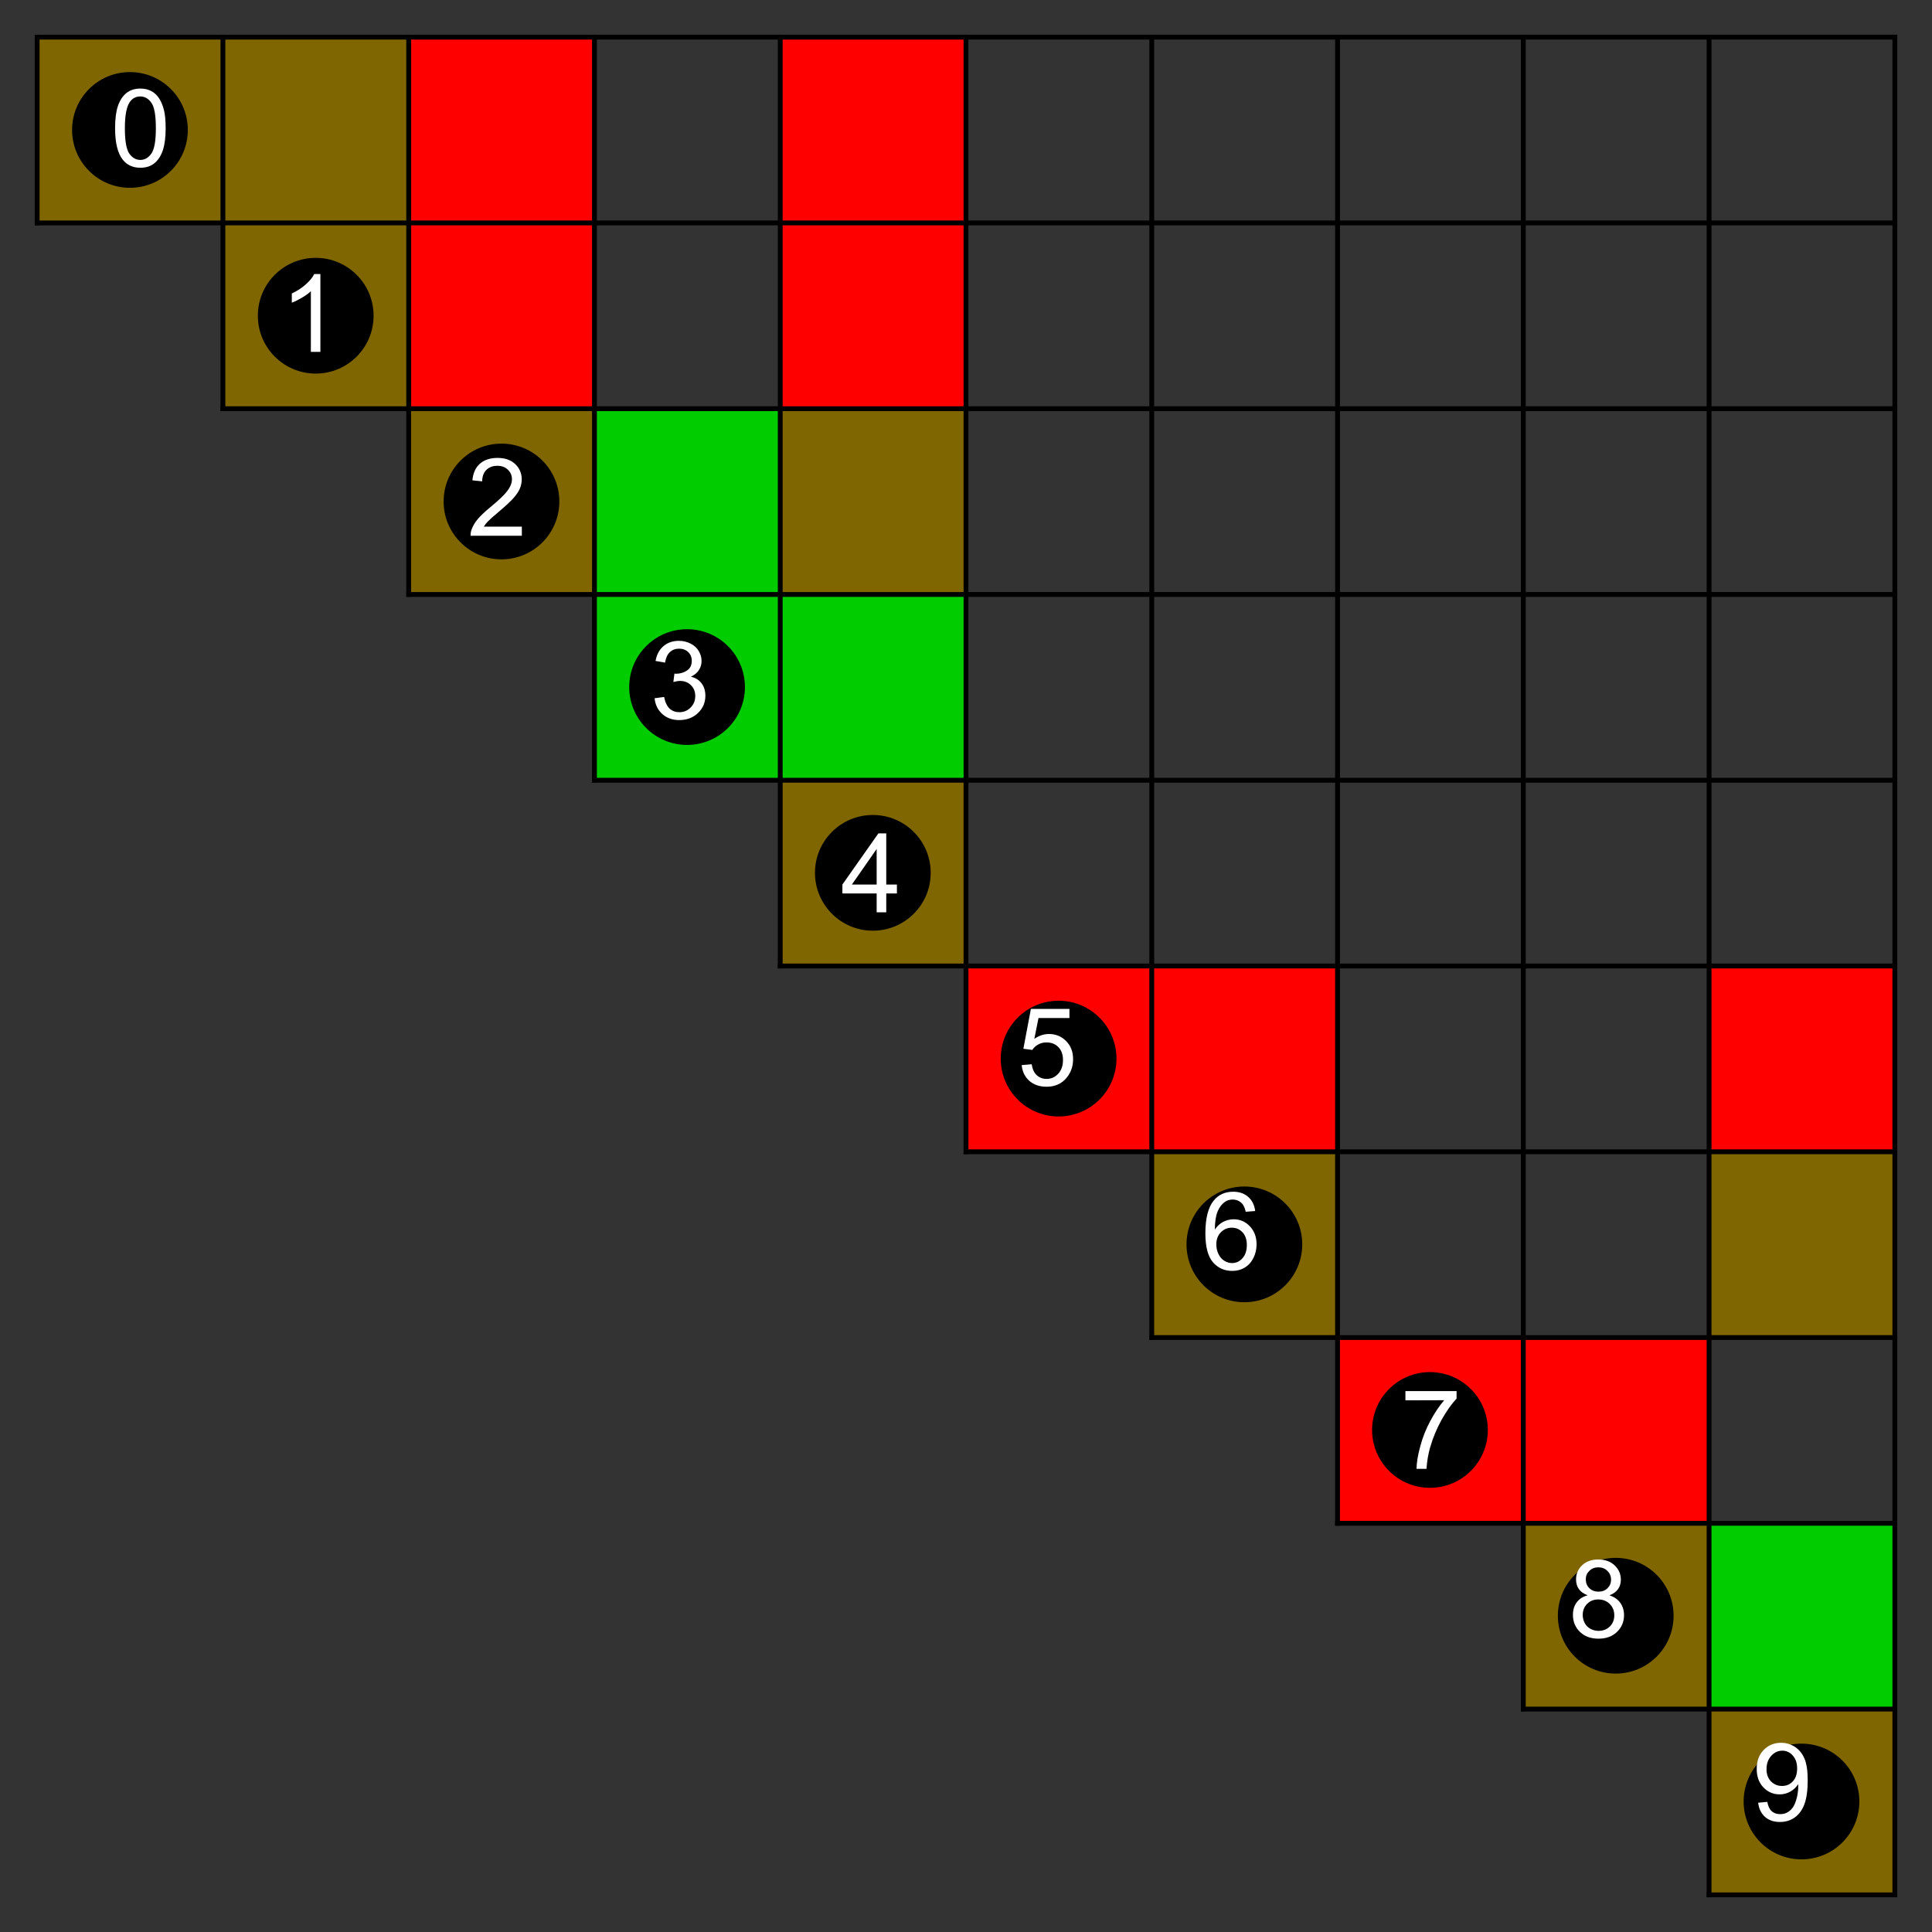 <?xml version="1.0" encoding="UTF-8" standalone="no"?>
<!-- Created with Inkscape (http://www.inkscape.org/) -->

<svg
   width="10.4cm"
   height="10.4cm"
   viewBox="0 0 10.4 10.4"
   version="1.1"
   id="svg1"
   inkscape:version="1.3.2 (1:1.3.2+202311252150+091e20ef0f)"
   sodipodi:docname="join_and_meet.svg"
   xmlns:inkscape="http://www.inkscape.org/namespaces/inkscape"
   xmlns:sodipodi="http://sodipodi.sourceforge.net/DTD/sodipodi-0.dtd"
   xmlns:xlink="http://www.w3.org/1999/xlink"
   xmlns="http://www.w3.org/2000/svg"
   xmlns:svg="http://www.w3.org/2000/svg">
  <rect x="0" y="0" width="10.4" height="10.4" fill="#333333" stroke="none"/>
  <sodipodi:namedview
     id="namedview1"
     pagecolor="#ffffff"
     bordercolor="#666666"
     borderopacity="1.0"
     inkscape:showpageshadow="2"
     inkscape:pageopacity="0.0"
     inkscape:pagecheckerboard="0"
     inkscape:deskcolor="#d1d1d1"
     inkscape:document-units="cm"
     showgrid="true"
     inkscape:zoom="1.8731776"
     inkscape:cx="33.632689"
     inkscape:cy="157.4864"
     inkscape:window-width="3440"
     inkscape:window-height="1403"
     inkscape:window-x="1920"
     inkscape:window-y="0"
     inkscape:window-maximized="1"
     inkscape:current-layer="layer5">
    <inkscape:grid
       id="grid1"
       units="cm"
       originx="0.2"
       originy="0.2"
       spacingx="1"
       spacingy="1"
       empcolor="#3f3fff"
       empopacity="0.251"
       color="#3f3fff"
       opacity="0.125"
       empspacing="5"
       dotted="false"
       gridanglex="30"
       gridanglez="30"
       visible="true" />
  </sodipodi:namedview>
  <defs
     id="defs1" />
  <g
     inkscape:groupmode="layer"
     id="layer3"
     inkscape:label="green squares"
     transform="translate(0.2,0.2)"
     sodipodi:insensitive="true">
    <rect
       style="opacity:1;fill:#00cc00;fill-opacity:1;stroke:none;stroke-width:0.794"
       id="rect19-54-7"
       width="1"
       height="1"
       x="2"
       y="2" />
    <rect
       style="opacity:1;fill:#00cc00;fill-opacity:1;stroke:none;stroke-width:0.794"
       id="rect19-54-7-6"
       width="1"
       height="1"
       x="3"
       y="2" />
    <rect
       style="opacity:1;fill:#00cc00;fill-opacity:1;stroke:none;stroke-width:0.794"
       id="rect19-54-7-6-3"
       width="1"
       height="1"
       x="3.995"
       y="2.011" />
    <rect
       style="opacity:1;fill:#00cc00;fill-opacity:1;stroke:none;stroke-width:0.794"
       id="rect19-54-7-6-6"
       width="1"
       height="1"
       x="4"
       y="3" />
    <rect
       style="opacity:1;fill:#00cc00;fill-opacity:1;stroke:none;stroke-width:0.794"
       id="rect19-54-7-6-8"
       width="1"
       height="1"
       x="4"
       y="4" />
    <rect
       style="opacity:1;fill:#00cc00;fill-opacity:1;stroke:none;stroke-width:0.794"
       id="rect19-54-7-9"
       width="1"
       height="1"
       x="3"
       y="3" />
    <rect
       style="opacity:1;fill:#00cc00;fill-opacity:1;stroke:none;stroke-width:0.794"
       id="rect19-54-7-59"
       width="1"
       height="1"
       x="1.1241625e-07"
       y="9.7677592e-08" />
    <rect
       style="opacity:1;fill:#00cc00;fill-opacity:1;stroke:none;stroke-width:0.794"
       id="rect19-54-7-1"
       width="1"
       height="1"
       x="1"
       y="1" />
    <rect
       style="opacity:1;fill:#00cc00;fill-opacity:1;stroke:none;stroke-width:0.794"
       id="rect19-54-7-4"
       width="1"
       height="1"
       x="1"
       y="9.7677592e-08" />
    <rect
       style="opacity:1;fill:#00cc00;fill-opacity:1;stroke:none;stroke-width:0.794"
       id="rect19-54-7-7-0"
       width="1"
       height="1"
       x="6"
       y="6" />
    <rect
       style="opacity:1;fill:#00cc00;fill-opacity:1;stroke:none;stroke-width:0.794"
       id="rect19-54-7-7-5"
       width="1"
       height="1"
       x="9"
       y="6" />
    <rect
       style="opacity:1;fill:#00cc00;fill-opacity:1;stroke:none;stroke-width:0.794"
       id="rect19-54-7-18"
       width="1"
       height="1"
       x="9"
       y="9" />
    <rect
       style="opacity:1;fill:#00cc00;fill-opacity:1;stroke:none;stroke-width:0.794"
       id="rect19-54-7-18-9"
       width="1"
       height="1"
       x="8"
       y="8" />
    <rect
       style="opacity:1;fill:#00cc00;fill-opacity:1;stroke:none;stroke-width:0.794"
       id="rect19-54-7-18-7"
       width="1"
       height="1"
       x="9"
       y="8" />
  </g>
  <g
     inkscape:groupmode="layer"
     id="layer2"
     inkscape:label="red squares"
     sodipodi:insensitive="true"
     transform="translate(0.2,0.2)">
    <path
       id="rect19"
       style="opacity:1;fill:#ff0000;fill-opacity:1;stroke:none;stroke-width:0.794"
       d="M 2.3384074e-5,2.2704584e-5 V 1 H 1 V 2 H 2 V 3 H 3 V 2 1 2.2704584e-5 H 2 1 Z m 3.995,0 V 1 h 0.005 V 2 3 H 5 V 2 1 h -0.005 V 2.2704584e-5 Z M 4,4 V 5 H 5 V 4 Z M 5,5 V 6 H 6 V 7 H 7 V 6 5 H 6 Z M 7,7 V 8 H 8 V 9 H 9 V 8 7 H 8 Z m 2,0 H 10 V 6 5 H 9 v 1 z m 0,2 V 10 H 10 V 9 Z" />
  </g>
  <g
     inkscape:groupmode="layer"
     id="layer4"
     inkscape:label="brown squares (meet)"
     sodipodi:insensitive="true"
     transform="translate(0.2,0.2)">
    <rect
       style="fill:#806600;fill-opacity:1;stroke:none;stroke-width:0.794"
       id="rect20-9-4"
       width="1"
       height="1"
       x="1"
       y="1.341194e-07" />
    <rect
       style="fill:#806600;fill-opacity:1;stroke:none;stroke-width:0.794"
       id="rect20-9-0"
       width="1"
       height="1"
       x="1.1241625e-07"
       y="1.7232516e-08" />
    <rect
       style="fill:#806600;fill-opacity:1;stroke:none;stroke-width:0.794"
       id="rect20-9-9"
       width="1"
       height="1"
       x="1"
       y="1" />
    <rect
       style="fill:#806600;fill-opacity:1;stroke:none;stroke-width:0.794"
       id="rect20-9-3"
       width="1"
       height="1"
       x="2"
       y="2" />
    <rect
       style="fill:#806600;fill-opacity:1;stroke:none;stroke-width:0.794"
       id="rect20-9-34"
       width="1"
       height="1"
       x="4"
       y="2" />
    <rect
       style="fill:#806600;fill-opacity:1;stroke:none;stroke-width:0.794"
       id="rect20-9-1"
       width="1"
       height="1"
       x="4"
       y="4" />
    <rect
       style="fill:#806600;fill-opacity:1;stroke:none;stroke-width:0.794"
       id="rect20-9-33"
       width="1"
       height="1"
       x="6"
       y="6" />
    <rect
       style="fill:#806600;fill-opacity:1;stroke:none;stroke-width:0.794"
       id="rect20-9-6"
       width="1"
       height="1"
       x="9"
       y="6" />
    <rect
       style="fill:#806600;fill-opacity:1;stroke:none;stroke-width:0.794"
       id="rect20-9-04"
       width="1"
       height="1"
       x="9"
       y="9" />
    <rect
       style="fill:#806600;fill-opacity:1;stroke:none;stroke-width:0.794"
       id="rect20-9-7"
       width="1"
       height="1"
       x="8"
       y="8" />
  </g>
  <g
     inkscape:label="labels"
     inkscape:groupmode="layer"
     id="layer1"
     sodipodi:insensitive="true"
     transform="translate(0.2,0.2)">
    <g
       id="g10"
       transform="matrix(0.623,0,0,0.623,0.188,0.188)"
       style="stroke-width:1.604">
      <ellipse
         style="opacity:1;fill:#000000;fill-opacity:1;stroke:none;stroke-width:1.273"
         id="path1"
         cx="0.5"
         cy="0.5"
         rx="0.5"
         ry="0.5" />
      <path
         d="m -205.399,33.183 q 0,-4.57 0.932,-7.348 0.949,-2.795 2.795,-4.307 1.863,-1.512 4.676,-1.512 2.074,0 3.639,0.844 1.564,0.826 2.584,2.408 1.02,1.564 1.6,3.832 0.58,2.25 0.58,6.082 0,4.535 -0.932,7.33 -0.932,2.777 -2.795,4.307 -1.846,1.512 -4.676,1.512 -3.727,0 -5.854,-2.672 -2.549,-3.217 -2.549,-10.477 z m 3.252,0 q 0,6.346 1.477,8.455 1.494,2.092 3.674,2.092 2.18,0 3.656,-2.109 1.494,-2.109 1.494,-8.438 0,-6.363 -1.494,-8.455 -1.477,-2.092 -3.691,-2.092 -2.18,0 -3.48,1.846 -1.635,2.355 -1.635,8.701 z"
         id="text1"
         style="font-size:36px;line-height:1.25;font-family:Arial;-inkscape-font-specification:Arial;letter-spacing:0px;word-spacing:0px;baseline-shift:baseline;fill:#ffffff;stroke-width:2.888"
         transform="matrix(0.026,0,0,0.026,5.712,-0.378)"
         aria-label="0" />
    </g>
    <g
       id="g11"
       transform="matrix(0.623,0,0,0.623,0.565,0.565)"
       style="stroke-width:1.604">
      <ellipse
         style="opacity:1;fill:#000000;fill-opacity:1;stroke:none;stroke-width:1.273"
         id="path1-5"
         cx="1.5"
         cy="1.5"
         rx="0.5"
         ry="0.5" />
      <path
         d="m 70.514,64.941 h -3.164 v -20.162 q -1.143,1.09 -3.006,2.18 -1.846,1.09 -3.322,1.635 v -3.059 q 2.654,-1.248 4.641,-3.023 1.986,-1.775 2.812,-3.445 H 70.514 Z"
         id="text2"
         style="font-size:36px;line-height:1.25;font-family:Arial;-inkscape-font-specification:Arial;letter-spacing:0px;word-spacing:0px;baseline-shift:baseline;fill:#ffffff;stroke-width:2.888"
         transform="matrix(0.026,0,0,0.026,-0.293,0.124)"
         aria-label="1" />
    </g>
    <g
       id="g12"
       transform="matrix(0.623,0,0,0.623,0.942,0.942)"
       style="stroke-width:1.604">
      <ellipse
         style="opacity:1;fill:#000000;fill-opacity:1;stroke:none;stroke-width:1.273"
         id="path1-2"
         cx="2.5"
         cy="2.5"
         rx="0.5"
         ry="0.5" />
      <path
         d="M 107.381,96.278 V 99.319 H 90.348 q -0.035,-1.143 0.369,-2.197 0.65,-1.74 2.074,-3.428 1.441,-1.688 4.148,-3.902 4.201,-3.445 5.678,-5.449 1.477,-2.021 1.477,-3.814 0,-1.881 -1.354,-3.164 -1.336,-1.301 -3.498,-1.301 -2.285,0 -3.656,1.371 -1.371,1.371 -1.389,3.797 L 90.945,80.897 q 0.334,-3.639 2.514,-5.537 2.18,-1.916 5.854,-1.916 3.709,0 5.871,2.057 2.162,2.057 2.162,5.098 0,1.547 -0.633,3.041 -0.633,1.494 -2.109,3.146 -1.459,1.652 -4.869,4.535 -2.848,2.391 -3.656,3.252 -0.809,0.844 -1.336,1.705 z"
         id="text3"
         style="font-size:36px;line-height:1.25;font-family:Arial;-inkscape-font-specification:Arial;letter-spacing:0px;word-spacing:0px;baseline-shift:baseline;fill:#ffffff;stroke-width:2.888"
         transform="matrix(0.026,0,0,0.026,-0.116,0.214)"
         aria-label="2" />
    </g>
    <g
       id="g13"
       transform="matrix(0.623,0,0,0.623,1.318,1.318)"
       style="stroke-width:1.604">
      <ellipse
         style="opacity:1;fill:#000000;fill-opacity:1;stroke:none;stroke-width:1.273"
         id="path1-7"
         cx="3.5"
         cy="3.5"
         rx="0.5"
         ry="0.5" />
      <path
         d="m 125.166,130.173 3.164,-0.422 q 0.545,2.689 1.846,3.885 1.318,1.178 3.199,1.178 2.232,0 3.762,-1.547 1.547,-1.547 1.547,-3.832 0,-2.18 -1.424,-3.586 -1.424,-1.424 -3.621,-1.424 -0.896,0 -2.232,0.352 l 0.352,-2.777 q 0.316,0.035 0.51,0.035 2.021,0 3.639,-1.055 1.617,-1.055 1.617,-3.252 0,-1.74 -1.178,-2.883 -1.178,-1.143 -3.041,-1.143 -1.846,0 -3.076,1.16 -1.23,1.16 -1.582,3.48 l -3.164,-0.562 q 0.58,-3.182 2.637,-4.922 2.057,-1.758 5.115,-1.758 2.109,0 3.885,0.914 1.775,0.896 2.707,2.461 0.949,1.564 0.949,3.322 0,1.67 -0.896,3.041 -0.896,1.371 -2.654,2.18 2.285,0.527 3.551,2.197 1.266,1.652 1.266,4.148 0,3.375 -2.461,5.73 -2.461,2.338 -6.223,2.338 -3.393,0 -5.643,-2.021 -2.232,-2.021 -2.549,-5.238 z"
         id="text4"
         style="font-size:36px;line-height:1.25;font-family:Arial;-inkscape-font-specification:Arial;letter-spacing:0px;word-spacing:0px;baseline-shift:baseline;fill:#ffffff;stroke-width:2.888"
         transform="matrix(0.026,0,0,0.026,-0.035,0.212)"
         aria-label="3" />
    </g>
    <g
       id="g14"
       transform="matrix(0.623,0,0,0.623,1.695,1.695)"
       style="stroke-width:1.604">
      <ellipse
         style="opacity:1;fill:#000000;fill-opacity:1;stroke:none;stroke-width:1.273"
         id="path1-6"
         cx="4.5"
         cy="4.5"
         rx="0.5"
         ry="0.5" />
      <path
         d="M 4.533,4.841 V 4.678 H 4.237 v -0.077 l 0.311,-0.442 h 0.068 v 0.442 h 0.092 v 0.077 h -0.092 v 0.163 z m 0,-0.24 V 4.294 L 4.319,4.601 Z"
         id="text5"
         style="font-size:36px;line-height:1.25;font-family:Arial;-inkscape-font-specification:Arial;letter-spacing:0px;word-spacing:0px;baseline-shift:baseline;fill:#ffffff;stroke-width:0.076"
         aria-label="4" />
    </g>
    <g
       id="g15"
       transform="matrix(0.623,0,0,0.623,2.072,2.072)"
       style="stroke-width:1.604">
      <ellipse
         style="opacity:1;fill:#000000;fill-opacity:1;stroke:none;stroke-width:1.273"
         id="path1-61"
         cx="5.5"
         cy="5.5"
         rx="0.5"
         ry="0.5" />
      <path
         d="m 203.498,209.428 3.322,-0.281 q 0.369,2.426 1.705,3.656 1.354,1.213 3.252,1.213 2.285,0 3.867,-1.723 1.582,-1.723 1.582,-4.57 0,-2.707 -1.529,-4.271 -1.512,-1.564 -3.973,-1.564 -1.529,0 -2.76,0.703 -1.23,0.686 -1.934,1.793 l -2.971,-0.387 2.496,-13.236 h 12.814 v 3.023 h -10.283 l -1.389,6.926 q 2.32,-1.617 4.869,-1.617 3.375,0 5.695,2.338 2.32,2.338 2.32,6.012 0,3.498 -2.039,6.047 -2.479,3.129 -6.768,3.129 -3.516,0 -5.748,-1.969 -2.215,-1.969 -2.531,-5.221 z"
         id="text6"
         style="font-size:36px;line-height:1.25;font-family:Arial;-inkscape-font-specification:Arial;letter-spacing:0px;word-spacing:0px;baseline-shift:baseline;fill:#ffffff;stroke-width:2.888"
         transform="matrix(0.026,0,0,0.026,-0.11,0.111)"
         aria-label="5" />
    </g>
    <g
       id="g16"
       transform="matrix(0.623,0,0,0.623,2.449,2.449)"
       style="stroke-width:1.604">
      <ellipse
         style="opacity:1;fill:#000000;fill-opacity:1;stroke:none;stroke-width:1.273"
         id="path1-5-8"
         cx="6.5"
         cy="6.5"
         rx="0.5"
         ry="0.5" />
      <path
         d="m 261.096,239.725 -3.146,0.246 q -0.422,-1.863 -1.195,-2.707 -1.283,-1.354 -3.164,-1.354 -1.512,0 -2.654,0.844 -1.494,1.09 -2.355,3.182 -0.861,2.092 -0.896,5.959 1.143,-1.74 2.795,-2.584 1.652,-0.844 3.463,-0.844 3.164,0 5.379,2.338 2.232,2.32 2.232,6.012 0,2.426 -1.055,4.518 -1.037,2.074 -2.865,3.182 -1.828,1.107 -4.148,1.107 -3.955,0 -6.451,-2.9 -2.496,-2.918 -2.496,-9.598 0,-7.471 2.76,-10.863 2.408,-2.953 6.486,-2.953 3.041,0 4.975,1.705 1.951,1.705 2.338,4.711 z m -12.92,11.109 q 0,1.635 0.686,3.129 0.703,1.494 1.951,2.285 1.248,0.773 2.619,0.773 2.004,0 3.445,-1.617 1.441,-1.617 1.441,-4.395 0,-2.672 -1.424,-4.201 -1.424,-1.547 -3.586,-1.547 -2.145,0 -3.639,1.547 -1.494,1.529 -1.494,4.025 z"
         id="text7"
         style="font-size:36px;line-height:1.25;font-family:Arial;-inkscape-font-specification:Arial;letter-spacing:0px;word-spacing:0px;baseline-shift:baseline;fill:#ffffff;stroke-width:2.888"
         transform="matrix(0.026,0,0,0.026,-0.195,-0.021)"
         aria-label="6" />
    </g>
    <g
       id="g17"
       transform="matrix(0.623,0,0,0.623,2.825,2.825)"
       style="stroke-width:1.604">
      <ellipse
         style="opacity:1;fill:#000000;fill-opacity:1;stroke:none;stroke-width:1.273"
         id="path1-2-7"
         cx="7.5"
         cy="7.5"
         rx="0.5"
         ry="0.5" />
      <path
         d="m 7.288,7.244 v -0.08 H 7.73 v 0.065 Q 7.665,7.298 7.6,7.413 7.537,7.528 7.502,7.649 7.477,7.735 7.47,7.836 h -0.086 q 0.001,-0.08 0.032,-0.194 0.03,-0.114 0.087,-0.22 0.057,-0.106 0.12,-0.179 z"
         id="text8"
         style="font-size:36px;line-height:1.25;font-family:Arial;-inkscape-font-specification:Arial;letter-spacing:0px;word-spacing:0px;baseline-shift:baseline;fill:#ffffff;stroke-width:0.076"
         aria-label="7" />
    </g>
    <g
       id="g18"
       transform="matrix(0.623,0,0,0.623,3.202,3.202)"
       style="stroke-width:1.604">
      <ellipse
         style="opacity:1;fill:#000000;fill-opacity:1;stroke:none;stroke-width:1.273"
         id="path1-7-9"
         cx="8.5"
         cy="8.5"
         rx="0.5"
         ry="0.5" />
      <path
         d="m 321.258,312.983 q -1.969,-0.721 -2.918,-2.057 -0.949,-1.336 -0.949,-3.199 0,-2.812 2.021,-4.729 2.021,-1.916 5.379,-1.916 3.375,0 5.432,1.969 2.057,1.951 2.057,4.764 0,1.793 -0.949,3.129 -0.932,1.318 -2.848,2.039 2.373,0.773 3.604,2.496 1.248,1.723 1.248,4.113 0,3.305 -2.338,5.555 -2.338,2.25 -6.152,2.25 -3.814,0 -6.152,-2.25 -2.338,-2.268 -2.338,-5.643 0,-2.514 1.266,-4.201 1.283,-1.705 3.639,-2.32 z m -0.633,-5.361 q 0,1.828 1.178,2.988 1.178,1.16 3.059,1.16 1.828,0 2.988,-1.143 1.178,-1.16 1.178,-2.83 0,-1.74 -1.213,-2.918 -1.195,-1.195 -2.988,-1.195 -1.811,0 -3.006,1.16 -1.195,1.16 -1.195,2.777 z m -1.02,11.9 q 0,1.354 0.633,2.619 0.65,1.266 1.916,1.969 1.266,0.686 2.725,0.686 2.268,0 3.744,-1.459 1.477,-1.459 1.477,-3.709 0,-2.285 -1.529,-3.779 -1.512,-1.494 -3.797,-1.494 -2.232,0 -3.709,1.477 -1.459,1.477 -1.459,3.691 z"
         id="text9"
         style="font-size:36px;line-height:1.25;font-family:Arial;-inkscape-font-specification:Arial;letter-spacing:0px;word-spacing:0px;baseline-shift:baseline;fill:#ffffff;stroke-width:2.888"
         transform="matrix(0.026,0,0,0.026,-0.095,0.186)"
         aria-label="8" />
    </g>
    <g
       id="g19"
       transform="matrix(0.623,0,0,0.623,3.579,3.579)"
       style="stroke-width:1.604">
      <ellipse
         style="opacity:1;fill:#000000;fill-opacity:1;stroke:none;stroke-width:1.273"
         id="path1-6-2"
         cx="9.5"
         cy="9.5"
         rx="0.5"
         ry="0.5" />
      <path
         d="m 355.978,367.676 3.041,-0.281 q 0.387,2.145 1.477,3.111 1.09,0.967 2.795,0.967 1.459,0 2.549,-0.668 1.107,-0.668 1.811,-1.775 0.703,-1.125 1.178,-3.023 0.475,-1.898 0.475,-3.867 0,-0.211 -0.018,-0.633 -0.949,1.512 -2.602,2.461 -1.635,0.932 -3.551,0.932 -3.199,0 -5.414,-2.32 -2.215,-2.32 -2.215,-6.117 0,-3.92 2.303,-6.311 2.32,-2.391 5.801,-2.391 2.514,0 4.588,1.354 2.092,1.354 3.164,3.867 1.09,2.496 1.09,7.242 0,4.939 -1.072,7.875 -1.072,2.918 -3.199,4.447 -2.109,1.529 -4.957,1.529 -3.023,0 -4.939,-1.67 -1.916,-1.688 -2.303,-4.729 z m 12.955,-11.373 q 0,-2.725 -1.459,-4.324 -1.441,-1.6 -3.48,-1.6 -2.109,0 -3.674,1.723 -1.564,1.723 -1.564,4.465 0,2.461 1.477,4.008 1.494,1.529 3.674,1.529 2.197,0 3.604,-1.529 1.424,-1.547 1.424,-4.271 z"
         id="text10"
         style="font-size:36px;line-height:1.25;font-family:Arial;-inkscape-font-specification:Arial;letter-spacing:0px;word-spacing:0px;baseline-shift:baseline;fill:#ffffff;stroke-width:2.888"
         transform="matrix(0.026,0,0,0.026,-0.13,-0.049)"
         aria-label="9" />
    </g>
  </g>
  <g
     inkscape:groupmode="layer"
     id="layer5"
     inkscape:label="grid">
    <g
       id="g40">
      <path
         style="font-variation-settings:normal;opacity:1;vector-effect:none;fill:none;fill-opacity:1;stroke:#000000;stroke-width:0.026;stroke-linecap:square;stroke-linejoin:miter;stroke-miterlimit:4;stroke-dasharray:none;stroke-dashoffset:0;stroke-opacity:1;-inkscape-stroke:none;stop-color:#000000;stop-opacity:1"
         d="M 0.2,0.2 H 10.2"
         id="path20" />
      <path
         style="font-variation-settings:normal;opacity:1;vector-effect:none;fill:none;fill-opacity:1;stroke:#000000;stroke-width:0.026;stroke-linecap:square;stroke-linejoin:miter;stroke-miterlimit:4;stroke-dasharray:none;stroke-dashoffset:0;stroke-opacity:1;-inkscape-stroke:none;stop-color:#000000;stop-opacity:1"
         d="M 1.2,2.2 H 10.2"
         id="path31" />
      <path
         style="font-variation-settings:normal;opacity:1;vector-effect:none;fill:none;fill-opacity:1;stroke:#000000;stroke-width:0.026;stroke-linecap:square;stroke-linejoin:miter;stroke-miterlimit:4;stroke-dasharray:none;stroke-dashoffset:0;stroke-opacity:1;-inkscape-stroke:none;stop-color:#000000;stop-opacity:1"
         d="m 0.2,1.2 10,-10e-8"
         id="path32"
         sodipodi:nodetypes="cc" />
      <path
         style="font-variation-settings:normal;opacity:1;vector-effect:none;fill:none;fill-opacity:1;stroke:#000000;stroke-width:0.026;stroke-linecap:square;stroke-linejoin:miter;stroke-miterlimit:4;stroke-dasharray:none;stroke-dashoffset:0;stroke-opacity:1;-inkscape-stroke:none;stop-color:#000000;stop-opacity:1"
         d="M 2.2,3.2 H 10.2"
         id="path33" />
      <path
         style="font-variation-settings:normal;opacity:1;vector-effect:none;fill:none;fill-opacity:1;stroke:#000000;stroke-width:0.026;stroke-linecap:square;stroke-linejoin:miter;stroke-miterlimit:4;stroke-dasharray:none;stroke-dashoffset:0;stroke-opacity:1;-inkscape-stroke:none;stop-color:#000000;stop-opacity:1"
         d="M 3.2,4.2 H 10.2"
         id="path34" />
      <path
         style="font-variation-settings:normal;opacity:1;vector-effect:none;fill:none;fill-opacity:1;stroke:#000000;stroke-width:0.026;stroke-linecap:square;stroke-linejoin:miter;stroke-miterlimit:4;stroke-dasharray:none;stroke-dashoffset:0;stroke-opacity:1;-inkscape-stroke:none;stop-color:#000000;stop-opacity:1"
         d="m 4.2,5.2 6,2.65e-5"
         id="path35" />
      <path
         style="font-variation-settings:normal;opacity:1;vector-effect:none;fill:none;fill-opacity:1;stroke:#000000;stroke-width:0.026;stroke-linecap:square;stroke-linejoin:miter;stroke-miterlimit:4;stroke-dasharray:none;stroke-dashoffset:0;stroke-opacity:1;-inkscape-stroke:none;stop-color:#000000;stop-opacity:1"
         d="m 5.2,6.2 5,-1.88e-5"
         id="path36" />
      <path
         style="font-variation-settings:normal;opacity:1;vector-effect:none;fill:none;fill-opacity:1;stroke:#000000;stroke-width:0.026;stroke-linecap:square;stroke-linejoin:miter;stroke-miterlimit:4;stroke-dasharray:none;stroke-dashoffset:0;stroke-opacity:1;-inkscape-stroke:none;stop-color:#000000;stop-opacity:1"
         d="m 6.2,7.2 4,-9.3e-6"
         id="path37" />
      <path
         style="font-variation-settings:normal;opacity:1;vector-effect:none;fill:none;fill-opacity:1;stroke:#000000;stroke-width:0.026;stroke-linecap:square;stroke-linejoin:miter;stroke-miterlimit:4;stroke-dasharray:none;stroke-dashoffset:0;stroke-opacity:1;-inkscape-stroke:none;stop-color:#000000;stop-opacity:1"
         d="M 7.2,8.2 H 10.2"
         id="path38" />
      <path
         style="font-variation-settings:normal;opacity:1;vector-effect:none;fill:none;fill-opacity:1;stroke:#000000;stroke-width:0.026;stroke-linecap:square;stroke-linejoin:miter;stroke-miterlimit:4;stroke-dasharray:none;stroke-dashoffset:0;stroke-opacity:1;-inkscape-stroke:none;stop-color:#000000;stop-opacity:1"
         d="M 8.2,9.2 H 10.2"
         id="path39" />
      <path
         style="font-variation-settings:normal;opacity:1;vector-effect:none;fill:none;fill-opacity:1;stroke:#000000;stroke-width:0.026;stroke-linecap:square;stroke-linejoin:miter;stroke-miterlimit:4;stroke-dasharray:none;stroke-dashoffset:0;stroke-opacity:1;-inkscape-stroke:none;stop-color:#000000;stop-opacity:1"
         d="m 9.2,10.2 1,-2.7e-5"
         id="path40" />
    </g>
    <use
       x="0"
       y="0"
       xlink:href="#g40"
       id="use40"
       transform="matrix(0,-1,-1,0,10.4,10.4)" />
  </g>
</svg>
